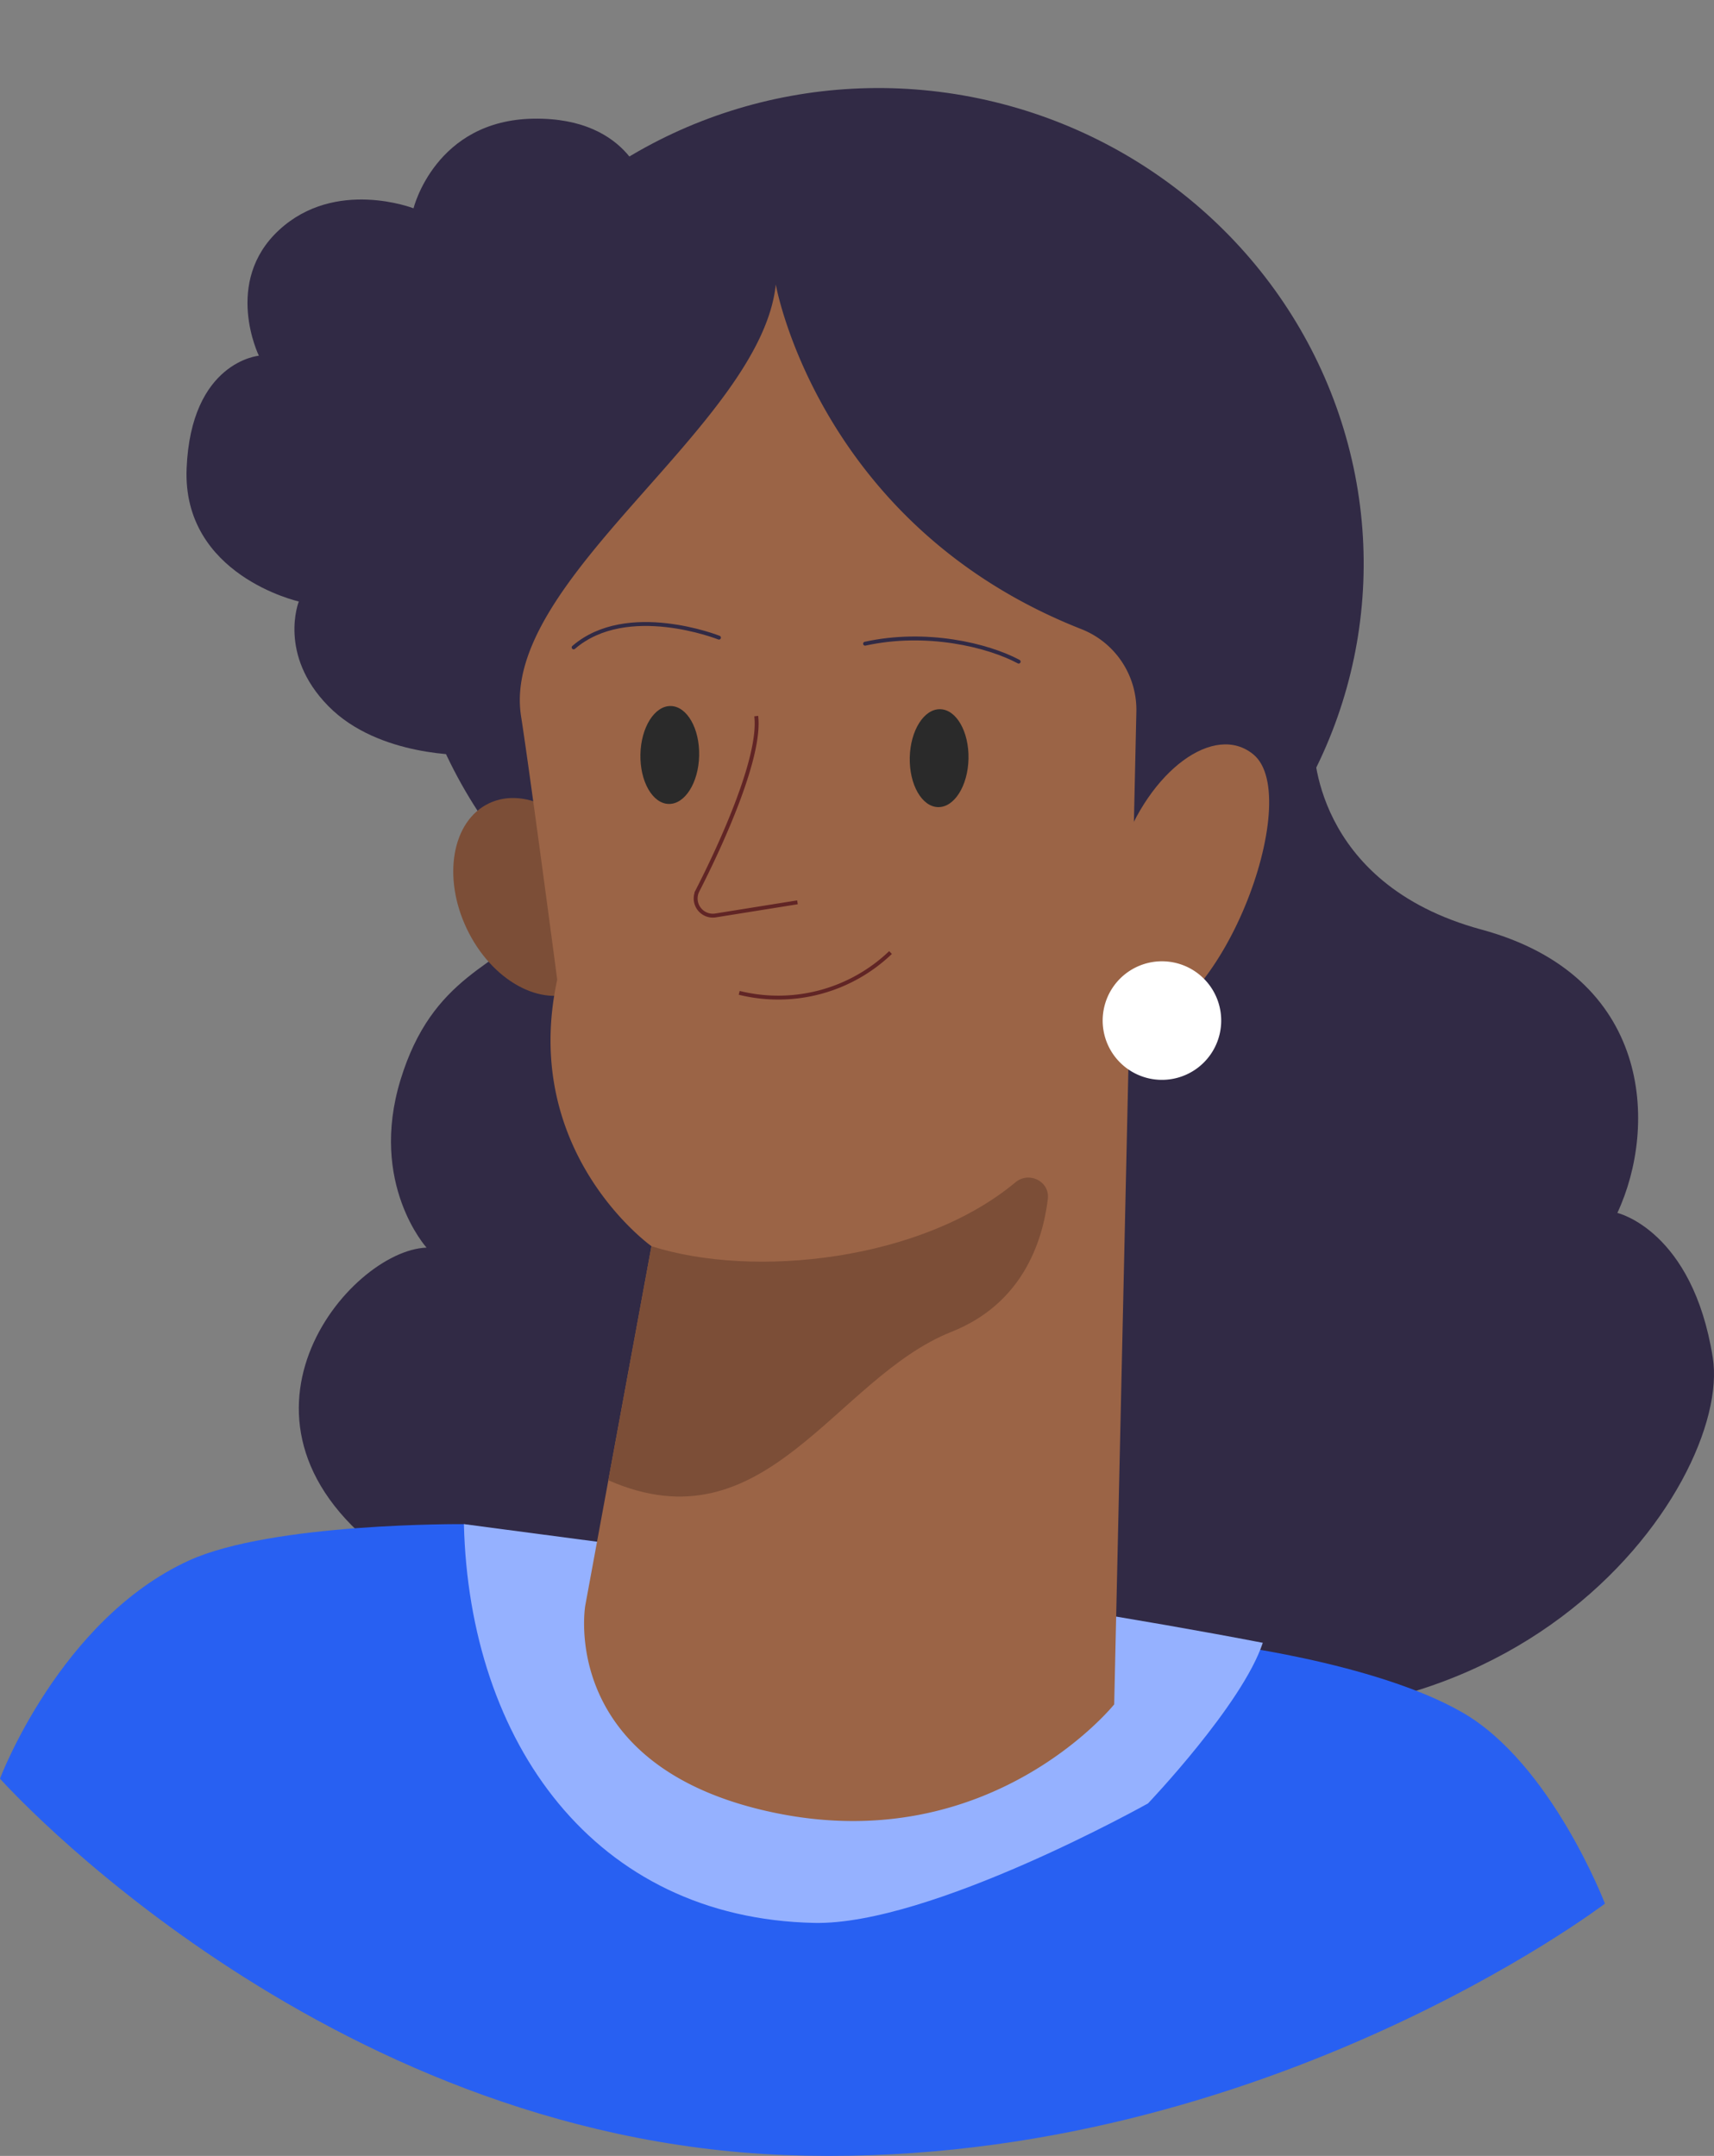 <svg xmlns="http://www.w3.org/2000/svg" width="438.571" height="551.524" viewBox="0 0 438.571 551.524">
  <rect x="0" y="0" width="438.571" height="551.524" fill="#808080" stroke="none"/>
  <g id="Group_19777" data-name="Group 19777" transform="translate(-65.84 -346.764)">
    <path id="Path_92" data-name="Path 92" d="M340.658,384.337s-.74,35.545,42.894,47.374,45.114,50.294,34.759,72.483c0,0,19.229,4.435,24.409,36.974s-53.254,116.857-166.406,83.573-124.987,1.48-172.321-32.539-10.355-78.4,9.615-79.133c0,0-14.795-16.32-6.66-42.919s24.668-29.042,37.922-42.007,23.462-34.886,23.462-34.886Z" transform="translate(61.375 152.861)" fill="#312a45"/>
    <path id="Path_93" data-name="Path 93" d="M376.32,454.039s41.054,4.774,63.776,17.871,36.411,48.87,36.411,48.87S386.016,589.695,266.736,585.1s-200.9-96.3-200.9-96.3,15.307-40.648,48.271-55.757c21.313-9.772,70.431-9.346,70.431-9.346Z" transform="translate(0 312.971)" fill="#2860f2"/>
    <path id="Path_94" data-name="Path 94" d="M111.43,380.859s-1.52,16.716,8.611,30.39,14.688,13.168,16.209,27.861-2.752,21.779,2.423,35.96" transform="translate(185.149 138.711)" fill="none" stroke="#9e6c19" stroke-miterlimit="10" strokeWidth="0.756"/>
    <g id="Group_26" data-name="Group 26" transform="translate(146.431 346.764)">
      <ellipse id="Ellipse_15" data-name="Ellipse 15" cx="120.552" cy="123.206" rx="120.552" ry="123.206" transform="translate(0 236.015) rotate(-78.207)" fill="#312a45"/>
      <path id="Path_95" data-name="Path 95" d="M126.4,404.174c6.32,13.223,3.786,27.6-5.661,32.119S98.515,433.743,92.2,420.52s-3.786-27.6,5.661-32.113S120.081,390.95,126.4,404.174Z" transform="translate(-53.339 -182.899)" fill="#7c4e37"/>
      <path id="Path_96" data-name="Path 96" d="M178.91,525.709c29.737.629,85.4-30.574,85.4-30.574s24.152-25.321,29.364-41.083c-65.22-12.529-141.261-21.951-204.414-30.36C90.628,479.429,122.6,524.523,178.91,525.709Z" transform="translate(-51.149 -33.791)" fill="#95b1ff"/>
      <path id="Path_97" data-name="Path 97" d="M157.577,361.123s10.892,61.718,78.3,88.21a22.18,22.18,0,0,1,13.963,21.161L244.17,724.36s-31.51,39.29-86.994,27.709-48.353-52.96-48.353-52.96l16.944-91.961s-33.685-23.943-24.115-68.2c0,0-7-53.026-9.25-67.354C86.923,436.612,153.806,397.185,157.577,361.123Z" transform="translate(-39.664 -288.347)" fill="#9b6446"/>
      <path id="Path_98" data-name="Path 98" d="M107.586,423.755c26.285,8.408,69.209,3.629,93.112-16.33,3.507-2.924,8.865-.254,8.307,4.278-1.389,11.267-6.706,26.837-24.668,33.963-29.838,11.845-47.415,55.7-87.785,37.967Z" transform="translate(-21.483 -104.953)" fill="#7c4e37"/>
      <path id="Path_99" data-name="Path 99" d="M129.551,412c7.182-21.075,24-33.33,33.933-25.063,13.142,10.948-8.348,69.011-31.8,70.37S129.551,412,129.551,412Z" transform="translate(76.673 -193.905)" fill="#9b6446"/>
      <path id="Path_100" data-name="Path 100" d="M109.513,380.328c15.671-3.441,31.4.36,39.3,4.587" transform="translate(31.248 -215.657)" fill="none" stroke="#312a45" stroke-linecap="round" stroke-miterlimit="10" strokeWidth="2.107"/>
      <path id="Path_101" data-name="Path 101" d="M131.982,381.749s-23.5-9.321-37.182,2.5" transform="translate(-28.61 -218.629)" fill="none" stroke="#312a45" stroke-linecap="round" stroke-miterlimit="10" strokeWidth="2.107"/>
      <path id="Path_102" data-name="Path 102" d="M151.52,413.549a15.165,15.165,0,1,1-11.749-17.942A15.165,15.165,0,0,1,151.52,413.549Z" transform="translate(80.046 -149.37)" fill="#fff"/>
      <path id="Path_103" data-name="Path 103" d="M113.2,395.082c-.147,6.918-3.629,12.453-7.78,12.367s-7.395-5.768-7.248-12.686,3.629-12.448,7.78-12.362S113.351,388.168,113.2,395.082Z" transform="translate(-14.896 -201.784)" fill="#2a2a2a"/>
      <path id="Path_104" data-name="Path 104" d="M126.8,395.247c-.147,6.913-3.629,12.448-7.78,12.362s-7.395-5.768-7.248-12.681,3.629-12.453,7.78-12.367S126.948,388.329,126.8,395.247Z" transform="translate(40.423 -201.133)" fill="#2a2a2a"/>
      <path id="Path_105" data-name="Path 105" d="M116.468,382.908c1.257,10.365-8.784,32.489-15.018,44.658a4.393,4.393,0,0,0,4.617,6.336l20.953-3.355" transform="translate(-3.558 -199.717)" fill="none" stroke="#612525" stroke-miterlimit="10" strokeWidth="0.966"/>
      <path id="Path_106" data-name="Path 106" d="M103.158,405.151a41.553,41.553,0,0,0,38.723-10.309" transform="translate(5.393 -151.164)" fill="none" stroke="#612525" stroke-miterlimit="10" strokeWidth="0.966"/>
    </g>
    <path id="Path_107" data-name="Path 107" d="M192.9,370.878s-3.629-18.49-28.819-18.12-30.74,22.93-30.74,22.93-19.97-7.765-34.389,5.545-5.18,32.169-5.18,32.169-17.38,1.48-18.49,28.844,28.707,34.024,28.707,34.024-5.408,13.553,7.537,26.746,35.5,12.524,35.5,12.524Z" transform="translate(38.308 24.365)" fill="#312a45"/>
  </g>
</svg>
